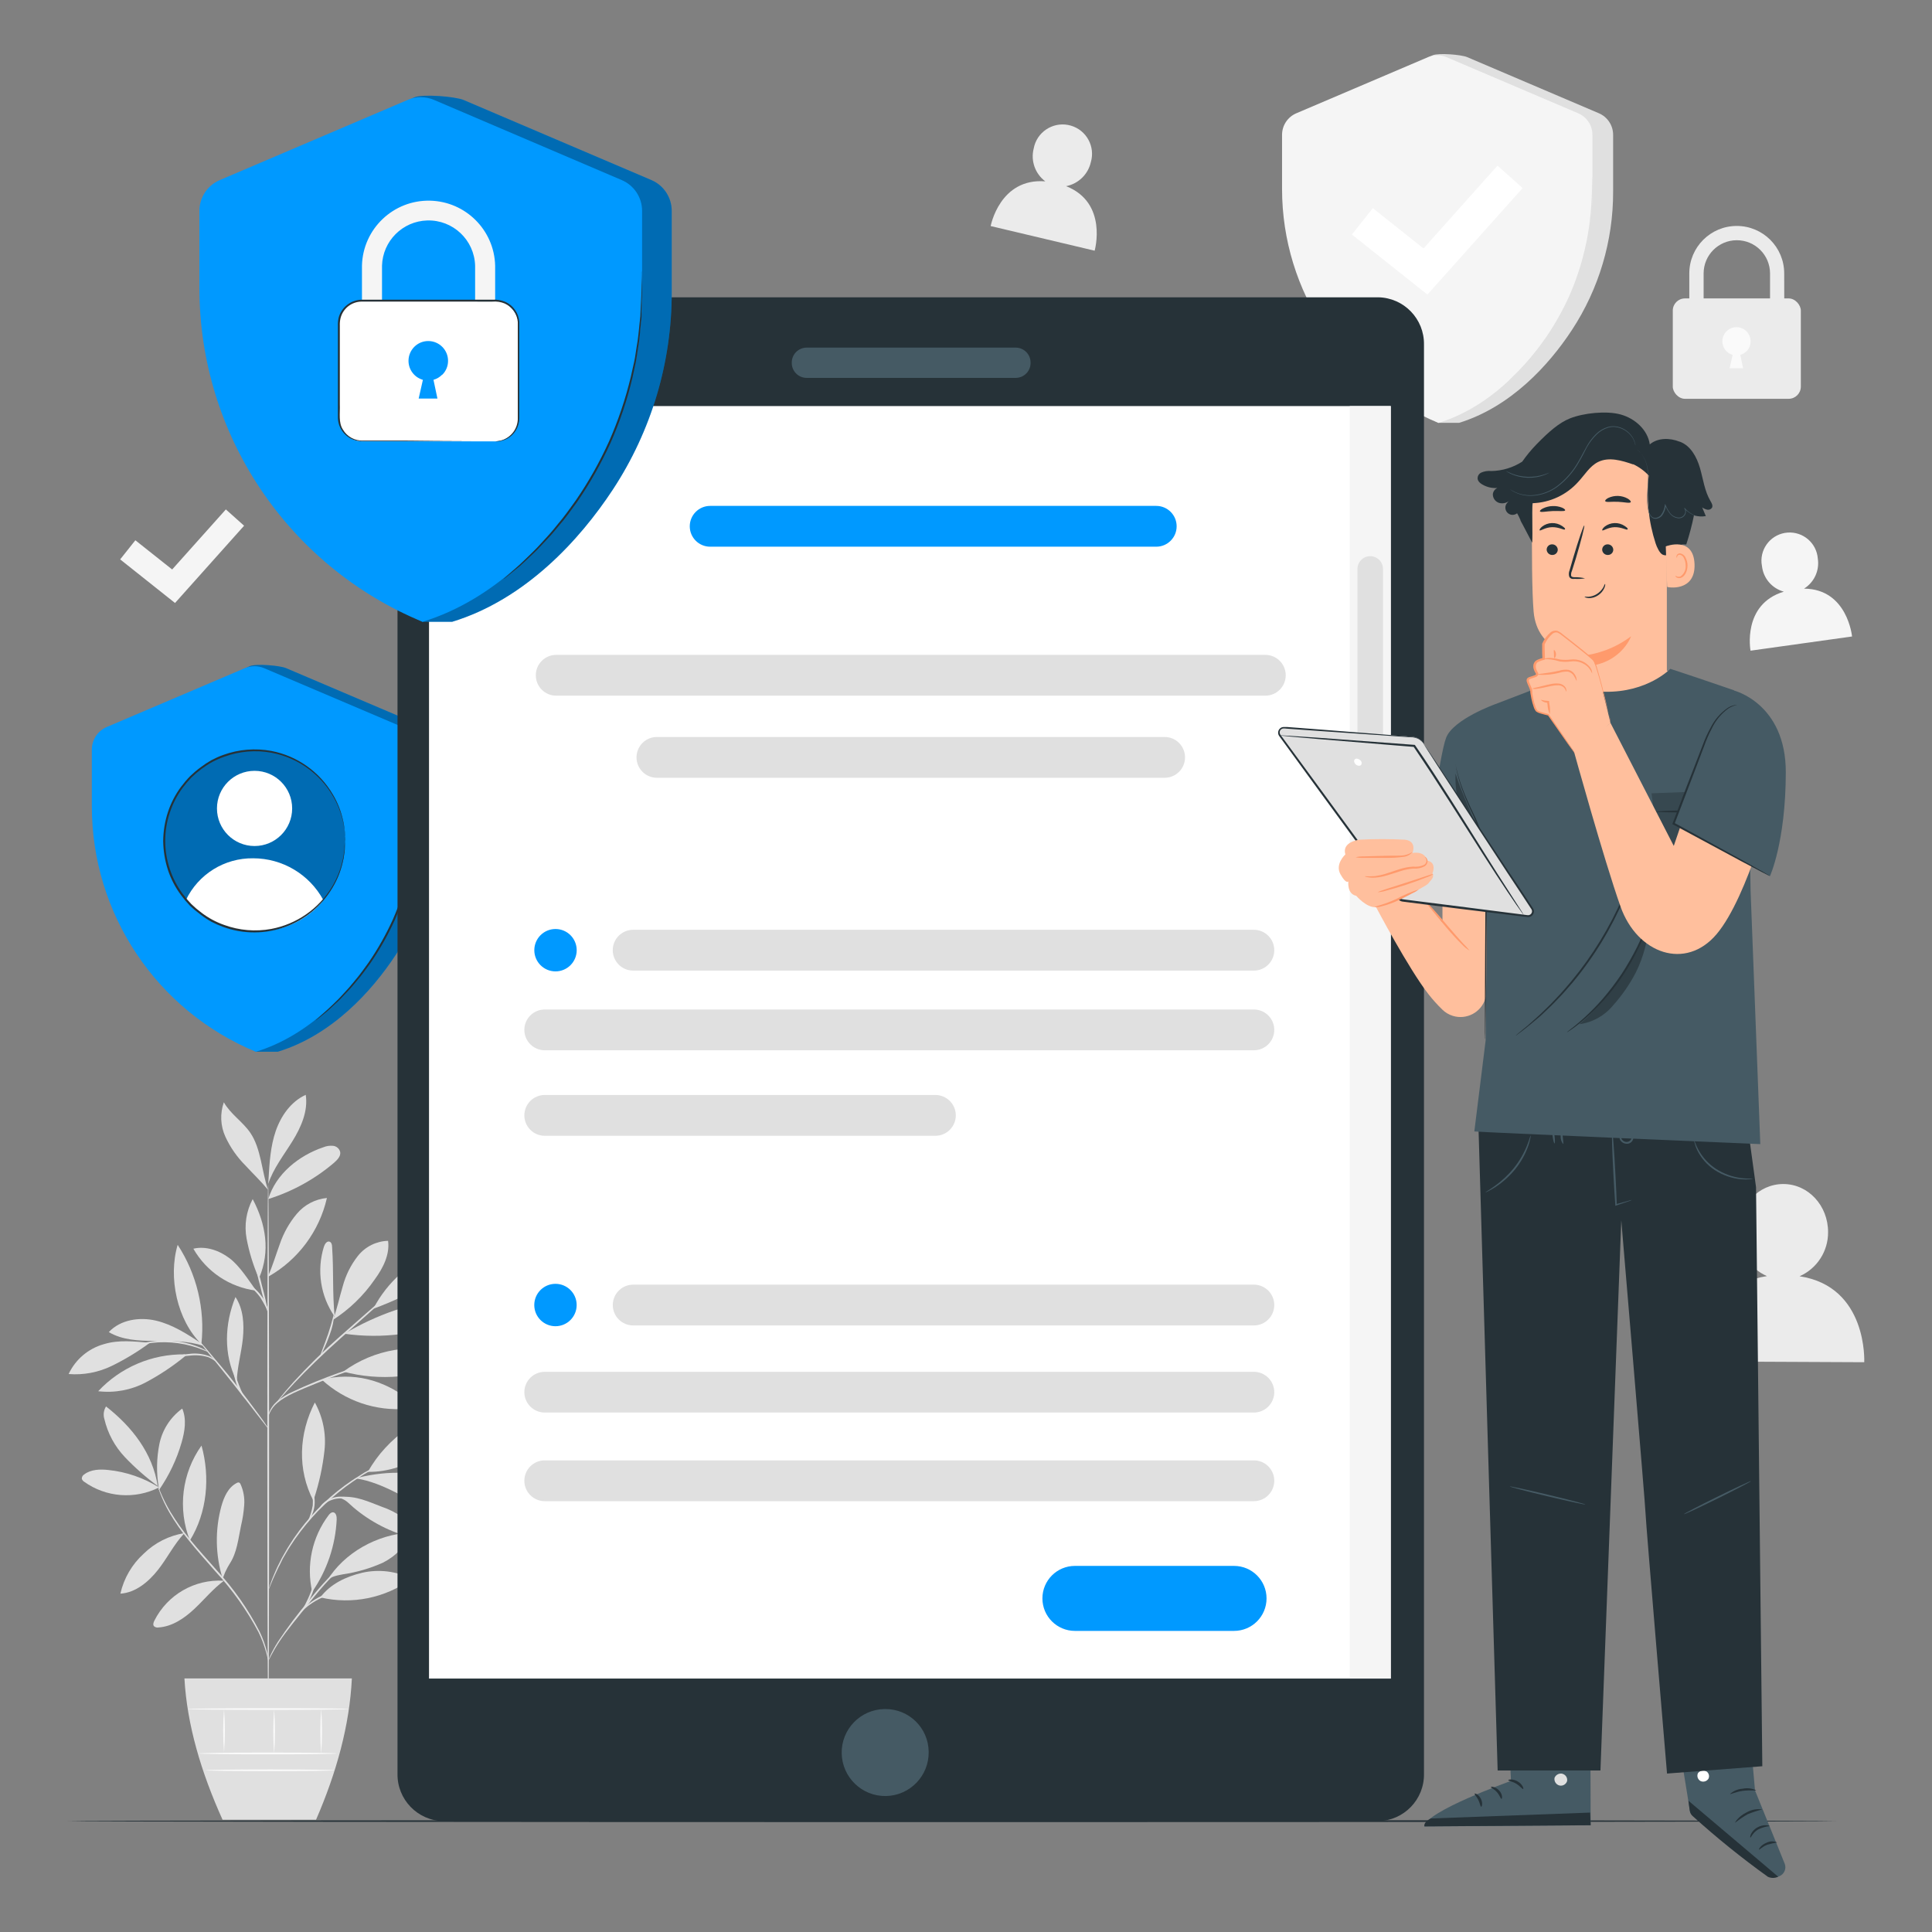 <?xml version="1.0" encoding="UTF-8"?>
<svg id="Layer_2" data-name="Layer 2" xmlns="http://www.w3.org/2000/svg" viewBox="0 0 1000 1000">
  <rect x="0" y="0" width="1000" height="1000" fill="#808080" stroke="none"/>
  <defs>
    <style>
      .cls-1 {
        fill: #ff9a6c;
      }

      .cls-1, .cls-2, .cls-3, .cls-4, .cls-5, .cls-6, .cls-7, .cls-8, .cls-9, .cls-10, .cls-11, .cls-12 {
        stroke-width: 0px;
      }

      .cls-2, .cls-11 {
        fill: #000;
      }

      .cls-3 {
        fill: #e0e0e0;
      }

      .cls-13 {
        opacity: .2;
      }

      .cls-4 {
        fill: #455a64;
      }

      .cls-5 {
        fill: #f5f5f5;
      }

      .cls-6 {
        fill: #09f;
      }

      .cls-7 {
        fill: #ebebeb;
      }

      .cls-8 {
        fill: #263238;
      }

      .cls-9 {
        fill: #ffbf9d;
      }

      .cls-10 {
        fill: #fafafa;
      }

      .cls-14, .cls-11 {
        opacity: .3;
      }

      .cls-11 {
        isolation: isolate;
      }

      .cls-12 {
        fill: #fff;
      }
    </style>
  </defs>
  <g id="freepik--background-complete--inject-2">
    <path class="cls-3" d="M741.57,28.61l-59.86,30.02c-4.48,1.9-7.39,6.3-7.39,11.17v27.99c-.05,25.45,7.37,50.35,21.34,71.62,10.78,16.37,25.09,37.43,48.89,49.44h10.72c26.5-8.19,46.27-29.61,58.34-48.03,13.97-21.27,21.39-46.17,21.34-71.62v-29.41c0-4.86-2.9-9.26-7.37-11.17l-68.18-29.06c-3.05-1.29-14.82-2.25-17.84-.96Z"/>
    <path class="cls-5" d="M739.16,29.57l-68.18,29.06c-4.48,1.9-7.39,6.3-7.39,11.17v27.99c0,53.04,31.97,100.85,80.97,121.12,26.48-8.19,46.25-29.61,58.34-48.03,13.98-21.29,21.4-46.22,21.34-71.68v-29.41c0-4.87-2.91-9.27-7.39-11.17l-68.18-29.06c-3.04-1.28-6.47-1.28-9.52,0Z"/>
    <path class="cls-3" d="M824.02,91.62c.09.42.13.86.12,1.29,0,.96.1,2.19.16,3.7s.16,3.58,0,5.87c-.16,2.29,0,4.91-.37,7.78s-.47,6.14-1.06,9.39c-.27,1.68-.47,3.42-.82,5.2-.35,1.78-.78,3.58-1.17,5.44-1.89,8.08-4.52,15.96-7.88,23.55-3.45,7.55-7.56,14.78-12.28,21.61-2.27,3.07-4.38,6.14-6.63,8.57-1.11,1.29-2.05,2.6-3.17,3.74l-3.11,3.29c-1.94,2.05-3.93,3.85-5.59,5.44-1.66,1.6-3.17,2.84-4.42,3.85l-2.68,2.33c-.32.29-.67.55-1.04.76.27-.34.58-.65.92-.92l2.76-2.48c1.21-1.04,2.68-2.35,4.28-4.09s3.56-3.34,5.44-5.5l3.05-3.34c1.04-1.15,2.05-2.46,3.11-3.74,2.21-2.56,4.26-5.53,6.49-8.59,4.63-6.8,8.67-13.98,12.07-21.47,3.32-7.53,5.95-15.35,7.88-23.35l1.21-5.4c.37-1.76.59-3.5.88-5.16.61-3.32.86-6.45,1.17-9.31s.35-5.44.51-7.74.14-4.24.14-5.85v-3.7c-.03-.4-.03-.79.02-1.19Z"/>
    <polygon class="cls-12" points="738.83 152.48 699.73 121.39 710.57 107.74 736.81 128.6 775.11 85.72 788.11 97.35 738.83 152.48"/>
    <path class="cls-7" d="M923.58,181.8h-7.41v-40.29c-.01-9.49-7.72-17.18-17.21-17.17-9.48.01-17.16,7.69-17.17,17.17v40.29h-7.41v-40.29c0-13.56,10.99-24.56,24.56-24.56s24.56,10.99,24.56,24.56l.08,40.29Z"/>
    <rect class="cls-7" x="865.83" y="154.46" width="66.28" height="51.96" rx="6.3" ry="6.3"/>
    <path class="cls-10" d="M904.05,181.78c1.33-1.35,2.07-3.18,2.05-5.07.03-4.03-3.22-7.33-7.25-7.36-4.03-.03-7.33,3.22-7.36,7.25-.02,3.29,2.15,6.19,5.32,7.08l-1.56,6.92h6.94l-1.39-6.92c1.21-.35,2.31-1,3.19-1.9"/>
    <path class="cls-3" d="M82.3,769.88c-7.95-4.97-16.93-8.06-26.25-9.02-4.3-.45-8.98-.33-12.42,2.27-.81.46-1.31,1.34-1.29,2.27.21.65.65,1.2,1.23,1.56,11.36,8.11,26.29,9.23,38.74,2.93"/>
    <path class="cls-3" d="M81.62,769.15c-6.08-4.47-11.76-9.46-16.96-14.92-5.22-5.5-8.89-12.29-10.62-19.67-.7-2.21-.39-4.62.84-6.59,13.51,10.56,24.13,24.23,26.75,41.17"/>
    <path class="cls-3" d="M82.15,769.78c-1.25-7.39-1.13-14.94.33-22.28,1.5-7.41,5.73-13.98,11.85-18.42,2.33,5.46,1.33,11.77-.31,17.46-2.54,8.84-6.52,17.2-11.77,24.76"/>
    <path class="cls-3" d="M95.42,793.54c-7.95,1.29-15.31,5.01-21.06,10.66-6.04,5.49-10.25,12.71-12.05,20.67,7.9-.49,14.59-6.14,19.44-12.28,4.85-6.14,8.19-13.08,13.57-18.91"/>
    <path class="cls-3" d="M98.3,797.33c-6.44-16.33-4.18-34.81,6-49.11,4.58,16.37,2.89,34.79-6,49.11"/>
    <path class="cls-3" d="M115.8,818.18c-15.03-.91-29.16,7.23-35.91,20.69-.43.88-.84,2.05-.23,2.8.63.61,1.52.88,2.37.7,7.08-.45,13.34-4.71,18.52-9.56,5.18-4.85,9.7-10.46,15.41-14.65"/>
    <path class="cls-3" d="M115.24,817.07c-3.77-12.14-4-25.1-.68-37.37,1.33-4.81,3.54-9.86,7.98-12.11.36-.24.81-.32,1.23-.23.36.19.63.51.76.9,1.5,3.36,2.15,7.03,1.88,10.7-.26,3.66-.82,7.3-1.68,10.87-1.39,6.63-2.05,13.75-5.79,19.48-.85,1.38-1.63,2.81-2.31,4.28-.68,1.45-.68,2.05-1.31,3.11"/>
    <path class="cls-3" d="M161.59,823.95c-3.15-13.81-.06-28.3,8.45-39.62.59-.8,1.39-1.64,2.39-1.56,1.51.14,1.9,2.17,1.84,3.68-.63,13.43-5.02,26.42-12.69,37.47"/>
    <path class="cls-3" d="M165.77,826.81c16.41,3.87,33.7.36,47.29-9.62-7.91-3.98-16.96-5.09-25.6-3.13-8.55,2.05-16.37,5.77-21.69,12.75"/>
    <path class="cls-3" d="M169.29,818.12c8.9-14.49,25.95-23.94,42.97-24.82-2.05,6.92-7.63,12.28-14.04,15.53-6.57,2.95-13.51,4.97-20.63,6.02-2.74.53-6.51,1.13-8.19,3.27"/>
    <path class="cls-3" d="M162.47,775.9c2.7-8.16,4.54-16.58,5.48-25.13.95-8.6-.79-17.28-4.99-24.84-8.31,16.06-9.15,34.79-.74,50.85"/>
    <path class="cls-3" d="M190.43,761.82c9.72-17.64,29.53-31.74,49.56-33.72-7.74,19.26-28.81,34.13-49.56,33.72"/>
    <path class="cls-3" d="M184.33,765.24c14.47,2.21,26.81,11.46,40.33,17.07,2.84,1.36,5.99,1.96,9.13,1.74,3.94-.05,7.1-3.29,7.05-7.23-.03-2.09-.96-4.06-2.57-5.39-1.91-1.79-4.17-3.18-6.63-4.09-14.73-6.14-30.55-6.28-46.06-2.56"/>
    <path class="cls-3" d="M175.94,775.39c3.27.94,4.4,2.64,7,4.85,8.88,7.54,19.39,12.92,30.7,15.72,1.17.29,2.7.41,3.29-.63s-.14-2.05-.8-2.86c-4.9-5.76-11.26-10.1-18.42-12.54-7.06-2.64-13.18-5.81-21.61-5.12"/>
    <path class="cls-3" d="M166.49,714.06c12.01,11.07,28.14,16.56,44.41,15.1.75.02,1.48-.23,2.05-.72,1.13-1.23-.23-3.11-1.51-4.09-13.06-10.23-28.87-14.32-44.9-10.23"/>
    <path class="cls-3" d="M177.7,709.95c15.94-11.73,36.53-15.12,55.39-9.13-7.25,6.71-16.55,10.79-26.4,11.58-9.73.89-19.55.06-29-2.46"/>
    <path class="cls-3" d="M173.24,681.77c-1.27-13.04-.45-23.31-1.35-36.4,0-1.04-.29-2.29-1.27-2.68-1.37-.51-2.5,1.15-2.95,2.54-3.85,12.3-1.8,25.68,5.55,36.26"/>
    <path class="cls-3" d="M172.3,683.2c8.55-5.48,15.91-12.61,21.67-20.98,4.26-5.83,7.86-12.81,6.9-19.97-6.08.16-11.77,2.99-15.57,7.74-3.72,4.72-6.42,10.15-7.94,15.96-1.72,5.73-2.93,11.62-4.97,17.25"/>
    <path class="cls-3" d="M193.52,677.31c19.46-7.18,37.48-17.78,53.21-31.31-6.34-2.56-13.61-1.02-19.95,1.53-14.4,5.45-26.3,16.01-33.44,29.65"/>
    <path class="cls-3" d="M178.27,690.34c9.78,1.39,19.7,1.44,29.49.14,9.56-1.6,18.6-5.4,27.52-9.15.78-.23,1.45-.74,1.88-1.43.28-.85,0-1.78-.68-2.35-.69-.54-1.5-.92-2.35-1.11-9.72-2.7-20.2-1.43-29.75,1.78-9.1,3.12-17.85,7.18-26.11,12.11"/>
    <path class="cls-3" d="M122.35,714.51c-6.69-13.51-6.14-29.26-.47-43.18,4.09,6.14,4.56,14.08,3.83,21.47-.74,7.39-2.99,14.96-3.15,22.37"/>
    <path class="cls-3" d="M95.56,701.02c-16.93-.23-33.17,6.7-44.73,19.07,8.46,1.01,17.02-.57,24.56-4.54,7.46-3.96,14.49-8.67,21-14.06"/>
    <path class="cls-3" d="M77.59,695.01c-8.19-.65-16.02-1.66-23.88.74-8.02,2.26-14.66,7.9-18.19,15.45,7.71.62,15.44-.85,22.39-4.24,6.91-3.38,13.5-7.38,19.69-11.95"/>
    <path class="cls-3" d="M104.19,695.29c-7.35-4.81-14.9-9.72-23.45-11.73-8.55-2.01-18.42-.51-24.43,5.93,6.92,4.09,15.33,4.54,23.37,4.54s17.86-.1,25.44,2.58"/>
    <path class="cls-3" d="M104.24,695.68c-12.56-12.28-17.31-34.5-12.28-51.36,9.91,15.18,14.25,33.34,12.28,51.36"/>
    <path class="cls-3" d="M138.72,660.73c2.37-5.53,4.09-11.3,6.14-16.9,1.94-5.69,4.91-10.97,8.78-15.57,3.92-4.67,9.51-7.61,15.57-8.19-3.92,17.19-14.88,31.93-30.2,40.64"/>
    <path class="cls-3" d="M132.58,668.02c-3.91-5.4-8.45-12.73-13.77-16.76-5.32-4.03-12.28-6.47-18.72-4.93,6.82,11.94,18.85,19.98,32.5,21.69"/>
    <path class="cls-3" d="M133.78,661.18c-2.79-6.44-4.84-13.18-6.14-20.07-1.29-6.98-.18-14.19,3.15-20.46,6.9,13.04,9.13,27.03,3.42,40.64"/>
    <path class="cls-3" d="M138.86,620.62c3.91-12.91,15.74-22.51,28.53-26.81,1.58-.65,3.29-.9,4.99-.74,1.74.18,3.19,1.39,3.68,3.07.47,2.19-1.35,4.09-3.07,5.63-9.98,8.53-21.6,14.94-34.13,18.85"/>
    <path class="cls-3" d="M139,610.12c.49-8.35,1-16.8,3.72-24.7,2.72-7.9,7.94-15.29,15.53-18.74,1.29,8.41-2.41,16.78-6.9,24.02-4.48,7.24-9.88,14.08-12.56,22.16"/>
    <path class="cls-3" d="M138.72,615.85c-3.23-9.41-3.56-21.38-9.21-29.59-3.95-5.73-10.23-9.64-13.65-15.72-2.05,5.83-1.77,12.22.8,17.84,2.57,5.56,6.1,10.62,10.44,14.94,4.09,4.46,7.74,7.82,11.62,12.52"/>
    <path class="cls-3" d="M138.86,893.24c-.25,0-.47-62.82-.49-140.32s.18-140.34.43-140.34.47,62.8.49,140.34c.02,77.54-.18,140.32-.43,140.32Z"/>
    <path class="cls-3" d="M193.76,705.01c-.75.38-1.54.68-2.35.9l-6.51,2.19c-5.48,1.86-13.01,4.56-21.18,7.92-8.16,3.36-15.74,6.28-20.07,10.05-1.76,1.44-3.16,3.27-4.09,5.34-.63,1.47-.74,2.37-.82,2.37s0-.25,0-.68c.1-.62.26-1.23.47-1.82.82-2.19,2.17-4.15,3.93-5.69,2.62-2.22,5.56-4.04,8.72-5.4,3.48-1.64,7.35-3.34,11.44-5.01,8.19-3.36,15.78-5.98,21.32-7.69,2.78-.86,5.03-1.49,6.61-1.92.83-.26,1.68-.45,2.54-.55Z"/>
    <path class="cls-3" d="M211.77,660.81c-.19.26-.42.5-.68.7l-2.05,1.9-7.53,6.83-25.05,22.31c-9.78,8.72-18.23,17.03-24.09,23.29-2.95,3.13-5.26,5.73-6.83,7.53l-1.82,2.05c-.19.26-.42.49-.68.68.15-.29.34-.55.55-.8.37-.51.92-1.27,1.68-2.19,1.49-1.88,3.74-4.54,6.63-7.74,7.56-8.26,15.55-16.12,23.94-23.53,9.82-8.68,18.74-16.49,25.23-22.1,3.19-2.74,5.81-4.97,7.71-6.63l2.05-1.76c.28-.22.59-.4.92-.53Z"/>
    <path class="cls-3" d="M165.95,701.41c-.27-.12,1.78-4.83,3.83-10.8s3.01-10.99,3.27-10.95c-.21,3.85-1.03,7.64-2.41,11.23-.88,2.55-1.9,5.05-3.05,7.49-.41,1.08-.96,2.09-1.64,3.03Z"/>
    <path class="cls-3" d="M138.92,739.43c-.57-.52-1.08-1.1-1.51-1.74l-3.87-4.95c-3.23-4.2-7.71-9.99-12.75-16.37-5.03-6.38-9.64-12.01-12.99-16.13l-3.87-4.83c-.52-.57-.98-1.2-1.37-1.86.6.49,1.15,1.04,1.64,1.64,1,1.08,2.44,2.7,4.09,4.71,3.48,4.09,8.19,9.62,13.22,15.96,5.03,6.34,9.43,12.28,12.54,16.49,1.58,2.05,2.8,3.91,3.64,5.14.47.6.89,1.26,1.23,1.94Z"/>
    <path class="cls-3" d="M126.87,723.98c-2.43-2.68-4.16-5.92-5.03-9.43-.96-3.08-1.35-6.31-1.15-9.54h.41c-.06.39-.19.77-.39,1.11v-1.17h.41c.19,3.14.73,6.25,1.6,9.27,1.15,3.35,2.54,6.61,4.15,9.76Z"/>
    <path class="cls-3" d="M111.34,704.52c-1.09-.82-2.27-1.51-3.52-2.05-3.17-.96-6.5-1.22-9.78-.78-3.32.24-6.61.77-9.84,1.58-1.34.41-2.71.74-4.09.98,1.19-.74,2.5-1.28,3.87-1.6,3.24-1,6.58-1.63,9.97-1.88,3.39-.45,6.85-.08,10.07,1.08,1.39.47,2.57,1.41,3.34,2.66Z"/>
    <path class="cls-3" d="M107.65,699.69c0,.14-2.05-.82-5.4-2.05-8.75-2.98-18.1-3.68-27.2-2.05-3.48.61-5.57,1.27-5.63,1.13.44-.28.92-.49,1.43-.61,1.34-.47,2.71-.85,4.09-1.15,4.57-1,9.27-1.33,13.94-.98,4.66.36,9.24,1.4,13.61,3.07,1.32.51,2.6,1.09,3.85,1.76.48.22.92.52,1.31.88Z"/>
    <path class="cls-3" d="M138.72,679.66c-1.6-4.47-2.91-9.03-3.93-13.67-1.32-4.56-2.35-9.2-3.07-13.89,1.6,4.47,2.92,9.03,3.95,13.67,1.31,4.56,2.33,9.2,3.05,13.89Z"/>
    <path class="cls-3" d="M139.04,679.66c-1.26-2.83-2.71-5.56-4.36-8.19-1.84-2.48-4-4.71-6.43-6.63.91.23,1.76.68,2.48,1.29,1.82,1.33,3.41,2.95,4.69,4.81,1.96,2.54,3.2,5.54,3.62,8.72Z"/>
    <path class="cls-3" d="M138.86,859.74s-.29-1.51-1-4.09c-1-3.75-2.37-7.4-4.09-10.89-6.05-11.37-13.53-21.91-22.26-31.37-4.97-5.69-9.8-11.05-13.89-16.19-3.68-4.51-7.01-9.3-9.95-14.32-1.97-3.4-3.65-6.96-5.01-10.64-.47-1.31-.8-2.33-.98-3.03-.12-.35-.21-.72-.27-1.08,0,0,.53,1.43,1.58,3.99,1.49,3.6,3.24,7.09,5.24,10.44,3,4.95,6.35,9.67,10.03,14.14,4.09,5.07,8.96,10.4,13.94,16.08,8.8,9.52,16.26,20.19,22.18,31.72,1.71,3.54,3.03,7.25,3.95,11.07.24,1.04.43,2.09.55,3.15.03.34.03.68,0,1.02Z"/>
    <path class="cls-3" d="M188.48,803.71c-.84.53-1.71,1.01-2.6,1.45-2.36,1.32-4.62,2.81-6.75,4.46-3.17,2.45-6.13,5.15-8.86,8.08-3.11,3.27-6.3,7.08-9.58,11.17-6.53,8.19-12.65,15.47-16.37,21.26-1.86,2.86-3.21,5.28-4.09,6.98-.42.9-.9,1.78-1.43,2.62,0,0,0-.27.25-.74s.45-1.17.86-2.05c1.16-2.46,2.47-4.84,3.93-7.14,4.97-7.46,10.36-14.64,16.15-21.49,3.27-4.09,6.53-7.9,9.7-11.19,2.79-2.92,5.82-5.59,9.07-8,2.21-1.65,4.57-3.11,7.04-4.34.66-.34,1.35-.64,2.05-.9.42-.16.64-.23.65-.18Z"/>
    <path class="cls-3" d="M189.45,821.88c-1.81.4-3.65.66-5.5.8-4.42.45-8.78,1.32-13.04,2.58-4.21,1.37-8.15,3.44-11.66,6.14-2.68,2.05-3.95,3.79-4.09,3.7s.2-.51.8-1.27c.85-1.07,1.81-2.05,2.86-2.93,3.48-2.91,7.49-5.12,11.81-6.51,4.31-1.29,8.75-2.07,13.24-2.33,1.85-.23,3.72-.29,5.59-.18Z"/>
    <path class="cls-3" d="M156.77,833.08c-.29-.16,2.19-3.95,4.09-9.04,1.9-5.1,2.23-9.64,2.54-9.58.17.97.17,1.97,0,2.95-.28,2.37-.81,4.7-1.6,6.96-.84,2.23-1.91,4.36-3.19,6.36-.48.88-1.1,1.68-1.84,2.35Z"/>
    <path class="cls-3" d="M204.55,754.88c-.27.2-.56.36-.88.47l-2.58,1.17c-1.15.49-2.52,1.11-4.09,1.92s-3.38,1.64-5.26,2.76l-2.99,1.7c-1.04.61-2.05,1.31-3.17,2.05-2.21,1.33-4.42,2.99-6.79,4.67-5.02,3.81-9.75,7.97-14.16,12.46-4.33,4.54-8.32,9.4-11.93,14.53-1.62,2.44-3.19,4.71-4.46,6.96-.63,1.11-1.31,2.17-1.88,3.23l-1.49,3.07c-1.06,1.92-1.82,3.77-2.58,5.34s-1.33,2.97-1.78,4.09-.8,1.92-1.08,2.62c-.11.31-.26.62-.43.9.04-.33.13-.66.27-.96l.92-2.68c.41-1.17.92-2.6,1.64-4.2.72-1.6,1.43-3.48,2.48-5.42.49-1,1.02-2.05,1.56-3.11s1.21-2.05,1.86-3.27c1.25-2.29,2.8-4.58,4.4-7.04,7.18-10.5,16.09-19.72,26.34-27.26,2.39-1.68,4.65-3.32,6.88-4.62,1.13-.68,2.17-1.39,3.21-2.05l3.05-1.68c1.92-1.08,3.77-1.88,5.34-2.64,1.33-.66,2.7-1.26,4.09-1.78l2.66-1.02c.29-.1.58-.17.88-.2Z"/>
    <path class="cls-3" d="M165.32,781.2c.32-1.26,1.04-2.39,2.05-3.21,2.42-2.11,5.51-3.29,8.72-3.34,3.14-.01,6.25.59,9.15,1.78,1.23.39,2.39.96,3.46,1.68-1.25-.24-2.48-.59-3.66-1.06-2.87-.99-5.89-1.5-8.92-1.49-3.01.06-5.92,1.09-8.31,2.93-.9.84-1.72,1.75-2.48,2.72Z"/>
    <path class="cls-3" d="M159.4,787.26c1.16-2.56,2-5.27,2.48-8.04.17-2.81-.02-5.63-.55-8.39.53.69.88,1.5,1.02,2.35,1.06,4.05.55,8.34-1.41,12.03-.78,1.39-1.45,2.11-1.53,2.05Z"/>
    <path class="cls-3" d="M95.46,868.74c1.35,24.02,8.59,48.44,19.73,73.14h48.4c10.62-24.45,17.35-48.83,18.54-73.14h-86.66Z"/>
    <path class="cls-10" d="M174.28,907.6c0,.25-15.94.45-35.59.45s-35.59-.2-35.59-.45,15.92-.49,35.61-.49,35.57.25,35.57.49Z"/>
    <path class="cls-10" d="M173.2,916.3c0,.25-14.94.45-33.36.45s-33.38-.2-33.38-.45,14.94-.45,33.38-.45,33.36.2,33.36.45Z"/>
    <path class="cls-10" d="M115.96,884.6c.6,7.42.6,14.87,0,22.28-.6-7.42-.6-14.87,0-22.28Z"/>
    <path class="cls-10" d="M141.89,884.6c.6,7.68.6,15.4,0,23.08-.6-7.68-.6-15.4,0-23.08Z"/>
    <path class="cls-10" d="M166.24,884.32c.6,7.84.6,15.71,0,23.55-.6-7.84-.6-15.71,0-23.55Z"/>
    <path class="cls-10" d="M180.58,884.6c0,.25-18.68.45-41.73.45s-41.77-.2-41.77-.45,18.7-.45,41.77-.45,41.73.1,41.73.45Z"/>
    <path class="cls-7" d="M931.46,660.59c9.05-4,14.85-13,14.75-22.9,0-13.67-10.23-24.8-23.1-24.84-12.87-.04-23.27,10.97-23.31,24.56-.19,9.98,5.64,19.09,14.77,23.1-35.71,5.38-34.09,44.18-34.09,44.18l84.45.39s1.92-39.15-33.48-44.49Z"/>
    <path class="cls-7" d="M551.81,96.37c6.36-1.25,11.38-6.13,12.81-12.44,2.37-8.07-2.25-16.53-10.32-18.9-8.07-2.37-16.53,2.25-18.9,10.32-.15.52-.28,1.04-.37,1.58-1.61,6.35.77,13.03,6.02,16.94-23.59-1.86-28.28,23.14-28.28,23.14l53.82,12.75s7.04-24.82-14.77-33.4Z"/>
    <path class="cls-5" d="M933.77,304.68c5.28-3.3,8.08-9.42,7.12-15.57-.62-8.05-7.65-14.06-15.69-13.44-8.05.62-14.06,7.65-13.44,15.69.05.62.14,1.23.26,1.84.77,6.23,5.22,11.38,11.28,13.04-21.71,6.57-17.23,30.55-17.23,30.55l52.55-7.35s-2.35-24.62-24.84-24.76Z"/>
    <polygon class="cls-5" points="90.59 312.11 62.2 289.54 70.06 279.64 89.11 294.76 116.9 263.68 126.34 272.11 90.59 312.11"/>
  </g>
  <g id="freepik--Floor--inject-2">
    <path class="cls-8" d="M950.43,942.6c0,.31-204.94.53-457.67.53s-457.71-.23-457.71-.53,204.88-.53,457.71-.53,457.67.25,457.67.53Z"/>
  </g>
  <g id="freepik--Icon--inject-2">
    <path class="cls-6" d="M129.3,344.79l-62.76,31.49c-4.65,2.03-7.65,6.63-7.63,11.71v29.37c-.07,26.71,7.71,52.86,22.37,75.18,11.32,17.23,26.32,39.25,51.26,51.83h11.25c27.79-8.47,48.52-31.04,61.19-50.36,14.67-22.33,22.45-48.47,22.39-75.18v-30.84c0-5.1-3.05-9.7-7.74-11.71l-71.6-30.47c-3.17-1.35-15.45-2.37-18.72-1.02Z"/>
    <path class="cls-11" d="M129.3,344.79l-62.76,31.49c-4.65,2.03-7.65,6.63-7.63,11.71v29.37c-.07,26.71,7.71,52.86,22.37,75.18,11.32,17.23,26.32,39.25,51.26,51.83h11.25c27.79-8.47,48.52-31.04,61.19-50.36,14.67-22.33,22.45-48.47,22.39-75.18v-30.84c0-5.1-3.05-9.7-7.74-11.71l-71.6-30.47c-3.17-1.35-15.45-2.37-18.72-1.02Z"/>
    <path class="cls-6" d="M126.79,345.82l-71.52,30.47c-4.69,2-7.73,6.61-7.74,11.71v29.37c0,55.62,33.52,105.75,84.9,127.02,27.77-8.47,48.5-31.04,61.19-50.36,14.67-22.33,22.45-48.47,22.39-75.18v-30.84c0-5.09-3.04-9.69-7.71-11.71l-71.62-30.47c-3.16-1.33-6.72-1.33-9.88,0Z"/>
    <circle class="cls-11" cx="131.79" cy="435.3" r="46.88" transform="translate(-269.2 220.68) rotate(-45)"/>
    <circle class="cls-12" cx="131.76" cy="418.44" r="19.46"/>
    <path class="cls-12" d="M96.23,465.86c6.39-13.37,19.97-21.81,34.79-21.61,15.16,0,29.1,8.29,36.34,21.61,0,0-11.48,16.98-36.83,16.37-13.31-.05-25.89-6.06-34.3-16.37Z"/>
    <path class="cls-8" d="M178.64,435.3c-.02-.25-.02-.51,0-.76,0-.55,0-1.29-.18-2.21v-1.64c0-.59-.2-1.25-.31-2.05-.21-1.62-.54-3.23-.98-4.81-1.11-4.37-2.87-8.55-5.22-12.4-3.08-5.11-7.11-9.58-11.87-13.18-5.75-4.37-12.45-7.33-19.56-8.64-8.16-1.5-16.58-.8-24.37,2.05-2.11.73-4.16,1.62-6.14,2.66-1.98,1.08-3.88,2.3-5.69,3.64-1.84,1.39-3.6,2.88-5.26,4.48-1.63,1.69-3.15,3.48-4.54,5.36-2.86,3.88-5.1,8.19-6.61,12.77-3.19,9.49-3.19,19.77,0,29.26,1.5,4.58,3.74,8.89,6.61,12.77,1.4,1.89,2.91,3.69,4.54,5.38,1.66,1.6,3.41,3.09,5.26,4.46,3.55,2.71,7.51,4.84,11.73,6.32,7.8,2.84,16.21,3.55,24.37,2.05,13.11-2.47,24.54-10.41,31.43-21.83,2.32-3.83,4.05-7.98,5.14-12.32.44-1.59.77-3.2.98-4.83,0-.7.25-1.35.31-2.05s0-1.15,0-1.64l.18-2.23c-.02-.25-.02-.51,0-.76.02.25.02.51,0,.76v3.89c0,.59-.16,1.27-.27,2.05-.16,1.65-.46,3.29-.9,4.89-1.04,4.43-2.76,8.68-5.1,12.59-11.47,19.59-35.3,28.2-56.64,20.46-2.11-.76-4.16-1.66-6.14-2.7-2.01-1.13-3.94-2.41-5.77-3.83-1.9-1.4-3.71-2.92-5.4-4.56-1.63-1.7-3.15-3.51-4.54-5.4-2.95-3.96-5.24-8.37-6.79-13.06-1.55-4.84-2.37-9.88-2.44-14.96.06-5.08.88-10.13,2.46-14.96,1.54-4.69,3.83-9.1,6.77-13.06,1.44-1.92,3-3.76,4.67-5.48,1.69-1.64,3.49-3.17,5.38-4.56,1.81-1.38,3.72-2.64,5.71-3.77,1.98-1.05,4.03-1.96,6.14-2.72,7.96-2.88,16.54-3.59,24.86-2.05,13.36,2.57,24.95,10.77,31.82,22.51,2.34,3.91,4.06,8.17,5.1,12.61.44,1.6.74,3.22.9,4.87,0,.72.23,1.37.27,2.05v3.89c.05.22.09.45.1.68Z"/>
    <path class="cls-8" d="M215.76,410.87c.1.45.14.91.14,1.37,0,.98,0,2.27.16,3.89.16,1.62.16,3.74,0,6.14v3.85c0,1.37,0,2.8-.27,4.3-.29,3.01-.49,6.32-1.13,9.84-.27,1.76-.49,3.58-.86,5.44s-.82,3.77-1.23,5.73c-1.97,8.46-4.71,16.72-8.19,24.68-3.59,7.92-7.89,15.5-12.83,22.65-2.37,3.21-4.56,6.32-6.94,9-1.15,1.35-2.21,2.72-3.34,3.93l-3.25,3.44c-2.05,2.27-4.09,4.09-5.85,5.71-1.47,1.45-3.02,2.81-4.65,4.09l-3.03,2.46c-.33.3-.7.56-1.08.78.29-.34.61-.66.96-.94l2.89-2.6c1.29-1.11,2.82-2.48,4.5-4.09s3.72-3.52,5.71-5.79l3.19-3.48c1.11-1.21,2.05-2.58,3.27-3.93,2.31-2.68,4.46-5.79,6.81-9.02,4.86-7.12,9.09-14.66,12.65-22.51,3.46-7.92,6.2-16.14,8.19-24.56l1.27-5.69c.37-1.84.61-3.66.92-5.4.65-3.48.9-6.77,1.23-9.76.18-1.49.31-2.93.35-4.28l.18-3.83c.18-2.39.14-4.46.14-6.14v-3.89c-.01-.46,0-.93.06-1.39Z"/>
  </g>
  <g id="freepik--Device--inject-2">
    <path class="cls-8" d="M713.35,942.6H229.47c-13.32-.22-23.94-11.21-23.72-24.53,0,0,0-.02,0-.03V178.44c-.24-13.32,10.37-24.32,23.69-24.56,0,0,.02,0,.03,0h483.88c13.31.22,23.92,11.2,23.7,24.51,0,.02,0,.03,0,.05v739.64c.23,13.31-10.38,24.29-23.69,24.52,0,0,0,0,0,0Z"/>
    <path class="cls-4" d="M480.68,906.72c.21,12.43-9.69,22.68-22.12,22.9-12.43.21-22.68-9.69-22.9-22.12s9.69-22.68,22.12-22.9c.13,0,.26,0,.39,0,12.32-.1,22.4,9.8,22.51,22.12Z"/>
    <path class="cls-4" d="M525.85,195.59h-108.46c-4.25-.07-7.64-3.57-7.57-7.82,0,0,0,0,0,0h0c-.07-4.25,3.32-7.76,7.57-7.84h108.46c4.25.08,7.64,3.58,7.57,7.84h0c.07,4.25-3.32,7.75-7.57,7.82,0,0,0,0,0,0Z"/>
    <rect class="cls-12" x="222.06" y="210.18" width="497.8" height="658.64"/>
    <rect class="cls-5" x="698.62" y="210.18" width="21.24" height="658.64"/>
    <path class="cls-3" d="M709.22,446.82h0c-3.65-.01-6.61-2.98-6.61-6.63v-145.68c0-3.65,2.96-6.62,6.61-6.63h0c3.66,0,6.63,2.97,6.63,6.63v145.68c0,3.66-2.97,6.63-6.63,6.63Z"/>
    <path class="cls-3" d="M654.93,360.08h-367.04c-5.83,0-10.56-4.73-10.56-10.56h0c0-5.83,4.73-10.56,10.56-10.56h367.04c5.83,0,10.56,4.73,10.56,10.56h0c0,5.83-4.73,10.56-10.56,10.56h0Z"/>
    <path class="cls-6" d="M598.47,282.97h-230.89c-5.83,0-10.56-4.73-10.56-10.56h0c0-5.83,4.73-10.56,10.56-10.56h230.89c5.83,0,10.56,4.73,10.56,10.56h0c0,5.83-4.73,10.56-10.56,10.56h0Z"/>
    <path class="cls-3" d="M602.81,402.58h-262.79c-5.83,0-10.56-4.73-10.56-10.56h0c0-5.83,4.73-10.56,10.56-10.56h262.79c5.83,0,10.56,4.73,10.56,10.56h0c0,5.83-4.73,10.56-10.56,10.56h0Z"/>
    <path class="cls-3" d="M484.16,587.88h-202.2c-5.83,0-10.56-4.73-10.56-10.56h0c0-5.83,4.73-10.56,10.56-10.56h202.2c5.83,0,10.56,4.73,10.56,10.56h0c0,5.83-4.73,10.56-10.56,10.56h0Z"/>
    <path class="cls-3" d="M649,543.62h-367.04c-5.83,0-10.56-4.73-10.56-10.56h0c0-5.82,4.72-10.54,10.54-10.54h367.06c5.82-.01,10.55,4.7,10.56,10.52v.02h0c0,5.83-4.73,10.56-10.56,10.56h0Z"/>
    <path class="cls-3" d="M327.74,664.93h321.26c5.83,0,10.56,4.73,10.56,10.56h0c0,5.83-4.73,10.56-10.56,10.56h-321.26c-5.83,0-10.56-4.73-10.56-10.56h0c0-5.83,4.73-10.56,10.56-10.56Z"/>
    <path class="cls-3" d="M649,731.13h-367.04c-5.83,0-10.56-4.73-10.56-10.56h0c.02-5.82,4.74-10.52,10.56-10.52h367.04c5.83,0,10.56,4.73,10.56,10.56h0c-.02,5.82-4.74,10.52-10.56,10.52Z"/>
    <path class="cls-3" d="M649,777h-367.04c-5.83,0-10.56-4.73-10.56-10.56h0c0-5.83,4.73-10.56,10.56-10.56h367.04c5.83,0,10.56,4.73,10.56,10.56h0c0,5.83-4.73,10.56-10.56,10.56h0Z"/>
    <path class="cls-6" d="M298.48,675.48c0,6.06-4.91,10.97-10.97,10.97s-10.97-4.91-10.97-10.97,4.91-10.97,10.97-10.97h.02c6.05.01,10.95,4.92,10.95,10.97Z"/>
    <path class="cls-3" d="M649,502.38h-321.28c-5.83,0-10.56-4.73-10.56-10.56h0c0-5.83,4.73-10.56,10.56-10.56h321.28c5.83,0,10.56,4.73,10.56,10.56h0c0,5.83-4.73,10.56-10.56,10.56h0Z"/>
    <circle class="cls-6" cx="287.53" cy="491.82" r="10.97"/>
    <path class="cls-6" d="M638.74,844.15h-82.37c-9.29,0-16.82-7.53-16.82-16.82h0c0-9.29,7.53-16.82,16.82-16.82h82.37c9.29,0,16.82,7.53,16.82,16.82h0c0,9.29-7.53,16.82-16.82,16.82h0Z"/>
  </g>
  <g id="freepik--Padlock--inject-2">
    <path class="cls-6" d="M214.43,50.4l-85.37,42.83c-6.39,2.72-10.53,8.98-10.54,15.92v39.94c-.1,36.35,10.49,71.93,30.45,102.32,15.39,23.37,35.77,53.33,69.72,70.44h15.31c37.78-11.52,65.97-42.24,83.23-68.49,19.96-30.38,30.55-65.96,30.45-102.32v-41.89c0-6.92-4.1-13.18-10.46-15.92l-97.32-41.5c-4.34-1.78-21.12-3.17-25.46-1.33Z"/>
    <path class="cls-11" d="M214.43,50.4l-85.37,42.83c-6.39,2.72-10.53,8.98-10.54,15.92v39.94c-.1,36.35,10.49,71.93,30.45,102.32,15.39,23.37,35.77,53.33,69.72,70.44h15.31c37.78-11.52,65.97-42.24,83.23-68.49,19.96-30.38,30.55-65.96,30.45-102.32v-41.89c0-6.92-4.1-13.18-10.46-15.92l-97.32-41.5c-4.34-1.78-21.12-3.17-25.46-1.33Z"/>
    <path class="cls-6" d="M210.99,51.73l-97.26,41.5c-6.38,2.72-10.52,8.98-10.52,15.92v39.94c.01,75.64,45.59,143.82,115.48,172.75,37.78-11.52,65.97-42.24,83.2-68.49,19.97-30.38,30.56-65.96,30.45-102.32v-41.89c0-6.94-4.14-13.2-10.52-15.92l-97.16-41.5c-4.36-1.87-9.31-1.87-13.67,0Z"/>
    <path class="cls-8" d="M332.04,140.28c.03.16.03.31,0,.47v1.37c0,1.31.1,3.07.18,5.3.08,2.23.2,5.1,0,8.37,0,1.64,0,3.38-.16,5.22v2.86c0,.98-.18,2.05-.29,3.01-.41,4.09-.68,8.59-1.53,13.36-.39,2.37-.7,4.87-1.19,7.39-.49,2.52-1.11,5.12-1.68,7.78-2.7,11.5-6.46,22.73-11.23,33.54-4.88,10.76-10.7,21.07-17.39,30.8-3.23,4.38-6.14,8.62-9.41,12.28-1.58,1.84-3.01,3.7-4.54,5.34l-4.42,4.71c-2.74,3.07-5.57,5.5-7.92,7.78-1.21,1.11-2.29,2.17-3.34,3.09l-2.86,2.31-4.09,3.36-1.08.86c-.25.18-.39.27-.39.25s0-.12.31-.35l1.02-.92,3.95-3.5,2.89-2.52c1.04-.92,2.05-2.05,3.27-3.15,2.31-2.29,5.07-4.75,7.78-7.84l4.36-4.75c1.51-1.64,2.93-3.5,4.46-5.34,3.17-3.64,6.14-7.88,9.29-12.28,6.63-9.71,12.4-19.98,17.25-30.7,4.73-10.76,8.49-21.91,11.23-33.34.59-2.64,1.15-5.22,1.72-7.71s.82-4.99,1.23-7.37c.9-4.75,1.21-9.23,1.66-13.3.12-1,.23-2.05.33-2.97s0-1.92.12-2.84c.08-1.84.16-3.58.25-5.22.23-3.25.16-6.14.16-8.35v-6.53c0-.16.02-.32.08-.47Z"/>
    <path class="cls-5" d="M256.3,193.96h-10.38v-56.46c-.39-13.31-11.49-23.78-24.8-23.39-12.76.37-23.02,10.63-23.39,23.39v56.46h-10.38v-56.46c.46-19.04,16.27-34.09,35.31-33.63,18.38.45,33.18,15.25,33.63,33.63v56.46Z"/>
    <rect class="cls-12" x="175.39" y="155.65" width="92.9" height="72.81" rx="11.89" ry="11.89"/>
    <path class="cls-8" d="M256.4,228.46c1.04-.11,2.07-.29,3.09-.53,5.1-1.47,8.58-6.16,8.53-11.46v-49.77c-.31-4.2-2.91-7.88-6.75-9.6-2.01-.83-4.19-1.17-6.36-.98h-6.88l-60.76-.02c-5.26,0-9.83,3.6-11.05,8.72-.27,1.24-.38,2.5-.33,3.77v40.72c.18,4.62-.78,9.39,1.6,13.04,2.14,3.65,6.11,5.82,10.33,5.67h23.02l33.34.18h11.4c.27-.03.55-.03.82,0-.27.03-.55.03-.82,0h-11.4l-33.34.16h-23.02c-6.83.31-12.62-4.98-12.92-11.81-.01-.26-.02-.53-.01-.79v-47.09c-.06-1.37.06-2.75.35-4.09.66-2.68,2.22-5.06,4.4-6.75,2.2-1.74,4.93-2.69,7.74-2.7h67.41c2.31-.18,4.62.2,6.75,1.11,4.15,1.85,6.93,5.84,7.24,10.38v49.83c0,2.24-.62,4.44-1.8,6.34-1.6,2.65-4.18,4.56-7.18,5.32-1.1.33-2.25.46-3.4.37Z"/>
    <path class="cls-6" d="M228.96,193.94c1.89-1.89,2.95-4.45,2.95-7.12.04-5.65-4.52-10.26-10.17-10.3-5.65-.04-10.26,4.52-10.3,10.17-.03,4.6,3.02,8.66,7.45,9.91l-2.19,9.7h9.72l-2.05-9.7c1.7-.49,3.24-1.4,4.48-2.66"/>
  </g>
  <g id="freepik--Character--inject-2">
    <path class="cls-9" d="M862.76,266.95v82.92c.18,14.32,2.29,36.83-20.46,36.1h0c-19.62-2.05-24.84-20.73-24.99-34.11,0-6.34-.14-11.64-.2-12.28,0,0-21.49-1.76-23.31-23-.88-10.23-.96-31.53-.82-50.79.18-20.68,16.21-37.76,36.83-39.25l2.05-.14c22.24-.33,31.27,18.36,30.9,40.56Z"/>
    <path class="cls-1" d="M817.17,339.57c9.82-.75,19.21-4.3,27.07-10.23,0,0-5.61,16.02-26.95,15.65l-.12-5.42Z"/>
    <path class="cls-8" d="M829.34,274.5c.43.43,2.89-1.56,6.43-1.64s6.14,1.64,6.59,1.19-.25-1-1.41-1.8c-1.56-1.05-3.4-1.58-5.28-1.51-1.86.06-3.65.71-5.12,1.86-1.06.9-1.41,1.7-1.21,1.9Z"/>
    <path class="cls-8" d="M829.28,284.55c.09,1.57,1.42,2.77,2.99,2.7,1.51.01,2.75-1.21,2.76-2.72,0-.03,0-.06,0-.08-.1-1.55-1.41-2.75-2.97-2.7-1.54,0-2.78,1.25-2.78,2.78,0,0,0,.01,0,.02Z"/>
    <path class="cls-8" d="M820.44,299.34c-1.76-.41-3.57-.6-5.38-.57-.84,0-1.64-.14-1.82-.7-.14-.86,0-1.74.37-2.52.65-2.05,1.31-4.24,2.05-6.53,2.76-9.29,4.71-16.9,4.34-17.01s-2.93,7.33-5.69,16.62c-.65,2.29-1.29,4.48-1.9,6.57-.44,1.04-.51,2.21-.18,3.29.28.58.82,1,1.45,1.13.48.06.96.06,1.43,0,1.79.12,3.58.02,5.34-.29Z"/>
    <path class="cls-8" d="M830.86,259.36c.35.8,3.19.2,6.61.37,3.42.16,6.14.92,6.61.16.16-.35-.37-1.08-1.51-1.78-3.1-1.74-6.84-1.89-10.07-.41-1.21.59-1.78,1.29-1.64,1.66Z"/>
    <path class="cls-8" d="M797.07,264.68c.39.65,3.15,0,6.53-.16,3.38-.16,6.14.33,6.51-.35.14-.33-.41-.9-1.58-1.41-1.58-.63-3.28-.91-4.97-.82-1.72.05-3.41.47-4.95,1.23-1.15.59-1.7,1.21-1.53,1.51Z"/>
    <path class="cls-8" d="M764.9,246.73c.24-.87.82-1.61,1.62-2.05,1.7-.77,3.57-1.08,5.42-.88,5.67-.1,11.19-1.78,15.96-4.85,2.23-3.2,4.71-6.21,7.43-9,6.45-6.63,11.73-11.15,17.21-13.36,7.08-2.84,18.93-4.09,26.32-2.05s14.02,7.94,15.06,15.49c4.09-3.5,10.35-3.46,15.41-1.43h.12c5.61,2.05,8.8,7.94,10.46,13.67,1.66,5.73,2.37,11.87,5.4,17.01.63,1.06,1.39,2.35.84,3.48-.52.83-1.51,1.26-2.48,1.06-.95-.2-1.84-.61-2.62-1.19.63,1.51,1.25,3.01,1.88,4.5-2.05.36-4.15.22-6.14-.39-1.03,5.11-2.36,10.15-3.99,15.1-2.1-.25-4.21.27-5.95,1.45-2.05,1.78-2.84,5.12-6.14,3.85-1.66-.65-3.17-4.09-3.74-5.83-3.7-11.33-4.92-23.33-3.58-35.18-2.33-2.48-5.11-4.49-8.19-5.93l.25.23c-5.93-2.05-12.65-4.09-18.27-1.31-4.36,2.17-6.92,6.69-10.23,10.23-6.06,6.8-14.65,10.82-23.76,11.11-.31,5.98.18,14.43-.12,20.46l-5.03-9.58h0c-.4-.66-.76-1.35-1.08-2.05v-.2h0c-.5-1.17-1.07-2.31-1.7-3.42h0c-1.61,1.3-3.97,1.04-5.26-.57-1.02-1.27-1.1-3.06-.2-4.42.5-.7,1.11-1.31,1.8-1.82-1.49,1.45-3.63,2-5.63,1.45-2-.61-3.35-2.49-3.27-4.58.17-1.39,1.07-2.59,2.35-3.15-2.63.21-5.27-.37-7.57-1.68-1.64-.88-3.11-2.29-2.56-4.17Z"/>
    <path class="cls-4" d="M847.19,232.51c.74.62,1.42,1.31,2.05,2.05,1.68,2.02,2.8,4.45,3.25,7.04.37,1.78.56,3.59.55,5.4,0,2.05-.14,4.09-.31,6.26-.19,2.31-.24,4.64-.14,6.96.06,1.24.21,2.47.47,3.68.19,1.29.7,2.52,1.49,3.56.76.84,1.9,1.22,3.01,1,1.04-.19,1.98-.72,2.68-1.51,1.16-1.58,1.86-3.45,2.05-5.4h-.43c.63,1.61,1.5,3.11,2.58,4.46,1.03,1.24,2.49,2.05,4.09,2.25.75.07,1.51-.06,2.19-.39.63-.33,1.15-.84,1.49-1.47.31-.58.46-1.23.45-1.88-.03-.61-.28-1.19-.7-1.64l-.23.2c1.27,1.45,2.82,2.61,4.56,3.42.61.27,1.08.46,1.41.55l.51.12-.47-.2c-.33-.14-.8-.33-1.37-.61-1.69-.86-3.19-2.04-4.42-3.48l-.23.2c.71.91.77,2.18.14,3.15-.3.55-.77,1-1.33,1.29-.64.31-1.35.42-2.05.33-1.49-.17-2.87-.9-3.85-2.05-1.03-1.33-1.86-2.8-2.48-4.36l-.31-.68-.14.74c-.22,1.87-.92,3.65-2.05,5.16-.64.69-1.49,1.17-2.41,1.35-.94.19-1.91-.13-2.56-.84-.74-.98-1.21-2.12-1.37-3.34-.25-1.19-.42-2.39-.49-3.6-.1-2.31-.05-4.62.14-6.92.12-2.21.27-4.3.25-6.28-.01-1.84-.22-3.67-.61-5.46-.5-2.64-1.69-5.1-3.46-7.12-.55-.76-1.22-1.41-1.99-1.94Z"/>
    <path class="cls-4" d="M781.48,253.16l.18.14c.17.14.35.27.53.39.28.23.58.43.9.59.42.25.85.47,1.29.68,2.85,1.29,5.97,1.85,9.09,1.64,4.64-.31,9.09-1.96,12.81-4.75,4.5-3.43,8.25-7.75,11.01-12.69,1.56-2.56,2.8-5.2,4.09-7.63,1.32-2.38,2.98-4.56,4.91-6.47,1.7-1.74,3.81-3.02,6.14-3.72,1.05-.29,2.14-.42,3.23-.37.99.08,1.97.28,2.91.61,1.65.56,3.17,1.47,4.44,2.66.96.9,1.77,1.95,2.39,3.11.5,1.01.86,2.09,1.08,3.19v-.23c0-.23,0-.39-.1-.65-.17-.83-.45-1.63-.82-2.39-1.43-2.82-3.9-4.97-6.88-6.02-.98-.34-2.01-.56-3.05-.63-1.13-.05-2.26.08-3.36.37-2.39.71-4.57,2.01-6.32,3.79-1.93,1.93-3.56,4.14-4.85,6.55-1.41,2.46-2.68,5.07-4.2,7.63-2.74,4.88-6.44,9.15-10.87,12.56-3.64,2.76-8.01,4.42-12.56,4.77-3.07.24-6.15-.26-8.98-1.47-1.04-.49-2.05-1.04-3.03-1.66Z"/>
    <path class="cls-4" d="M779.55,243.83s.25.23.76.53c.72.44,1.47.82,2.25,1.15,1.16.49,2.36.88,3.58,1.17,1.5.35,3.03.56,4.56.61,1.54.04,3.08-.06,4.6-.31,1.23-.21,2.44-.52,3.62-.94.8-.27,1.58-.61,2.33-1,.28-.13.55-.28.8-.47,0,0-1.21.51-3.23,1.15-1.18.35-2.38.63-3.6.82-1.49.21-3,.3-4.5.27-1.51-.07-3-.25-4.48-.55-1.21-.27-2.39-.62-3.54-1.06-1.96-.76-3.11-1.43-3.15-1.35Z"/>
    <path class="cls-8" d="M796.93,274.5c.41.43,2.86-1.56,6.43-1.64s6.14,1.64,6.59,1.19-.27-1-1.41-1.8c-1.57-1.05-3.42-1.57-5.3-1.51-1.85.06-3.64.71-5.1,1.86-1.08.9-1.43,1.7-1.21,1.9Z"/>
    <path class="cls-8" d="M800.55,284.55c.1,1.55,1.41,2.75,2.97,2.7,1.53.01,2.77-1.22,2.78-2.74,0-.02,0-.04,0-.06-.11-1.56-1.43-2.75-2.99-2.7-1.53,0-2.76,1.24-2.76,2.76,0,.01,0,.03,0,.04Z"/>
    <path class="cls-9" d="M862.21,282.81c.35-.18,14.32-5.38,14.88,9.17.55,14.55-14.14,12.13-14.18,11.73s-.7-20.89-.7-20.89Z"/>
    <path class="cls-1" d="M867.22,298.01s.27.16.7.35c.61.24,1.29.24,1.9,0,1.86-1.29,2.88-3.49,2.66-5.75,0-1.25-.29-2.48-.84-3.6-.32-.93-1.09-1.63-2.05-1.86-.6-.12-1.21.2-1.45.76-.18.41,0,.7-.16.74s-.31-.23-.23-.84c.08-.36.26-.69.53-.94.4-.31.89-.46,1.39-.43,1.22.2,2.26,1.01,2.74,2.15.69,1.26,1.04,2.66,1.04,4.09,0,2.93-1.35,5.73-3.44,6.43-.78.26-1.64.16-2.33-.29-.47-.45-.61-.78-.47-.8Z"/>
    <path class="cls-8" d="M830.8,302.25c.12,0,.12.86-.37,2.05-.71,1.6-1.88,2.95-3.36,3.89-1.44.97-3.14,1.45-4.87,1.39-1.33-.12-2.05-.57-2.05-.68s.82,0,2.05,0c1.56-.12,3.07-.62,4.38-1.47,1.32-.85,2.44-1.99,3.25-3.34.55-1.13.8-1.88.96-1.84Z"/>
    <path class="cls-4" d="M904.05,877.62l4.34,49.11,15.39,37.98c.98,2.58-.31,5.46-2.89,6.45-.19.07-.39.14-.59.19h0c-1.65.49-3.43.19-4.83-.82-8.78-6.38-40.44-29.88-40.78-32.93-.45-3.97-8.53-52.33-8.53-52.33l37.9-7.65Z"/>
    <path class="cls-8" d="M920.43,971.41l-46.49-39.35.47,3.64c.31,2.05.35,3.07,1.74,4.32,12.36,11.19,25.34,21.67,38.88,31.39,1.69.79,3.63.79,5.32,0h.08Z"/>
    <path class="cls-12" d="M882.98,916.71c1.41.73,2.01,2.44,1.35,3.89-.85,1.4-2.6,1.95-4.09,1.29-1.47-.78-2.08-2.58-1.39-4.09,1.03-1.37,2.92-1.75,4.4-.88"/>
    <path class="cls-8" d="M905.98,951.15c.31.12,1.19-2.58,4.09-4.26,1.85-.9,3.83-1.48,5.87-1.7,0-.12-.68-.43-1.9-.47-1.62-.01-3.21.42-4.6,1.25-1.36.79-2.45,1.95-3.15,3.36-.45,1.06-.45,1.8-.31,1.82Z"/>
    <path class="cls-8" d="M910.44,957.35c.27.2,1.76-1.58,4.38-2.56,1.65-.48,3.33-.85,5.03-1.13-1.74-.8-3.76-.75-5.46.12-2.99,1.15-4.2,3.46-3.95,3.56Z"/>
    <path class="cls-8" d="M898.1,943.44c2.05-1.63,4.22-3.1,6.49-4.4,2.45-1,4.98-1.83,7.55-2.48-2.79-.42-5.64.11-8.08,1.51-4.22,2.03-6.14,5.24-5.95,5.36Z"/>
    <path class="cls-8" d="M895.46,928.58c.16.29,2.93-1.15,6.65-1.64,3.72-.49,6.81,0,6.9-.27-2.2-1.05-4.68-1.34-7.06-.82-2.41.14-4.7,1.1-6.49,2.72Z"/>
    <path class="cls-8" d="M893.82,914.17c4.35-2.18,9.39-2.52,14-.94,0-.12-.55-.68-1.84-1.21-1.7-.67-3.52-.95-5.34-.82-1.82.1-3.58.63-5.16,1.53-1.23.7-1.78,1.33-1.66,1.43Z"/>
    <path class="cls-8" d="M900.27,909.55s.12-.68-.12-1.86c-.36-1.69-1.06-3.29-2.05-4.71-.67-1.12-1.69-1.99-2.91-2.48-.86-.26-1.79.02-2.37.7-.49.66-.7,1.5-.57,2.31.73,3.48,3.82,5.95,7.37,5.91,3.52.06,6.73-1.98,8.19-5.18.33-.77.28-1.66-.12-2.39-.54-.73-1.46-1.06-2.33-.84-1.24.4-2.36,1.1-3.25,2.05-1.27,1.17-2.33,2.56-3.13,4.09-.33.54-.54,1.15-.61,1.78,1.17-2,2.62-3.81,4.32-5.38.8-.79,1.79-1.38,2.86-1.72.48-.13.98.05,1.27.45.23.5.23,1.08,0,1.58-1.33,2.71-4.08,4.42-7.1,4.42-3,.01-5.63-2.04-6.34-4.95-.1-.56.02-1.14.33-1.62.31-.39.83-.54,1.31-.39,1.03.41,1.9,1.13,2.52,2.05,1.29,1.87,2.23,3.97,2.76,6.18Z"/>
    <path class="cls-4" d="M780.17,880.16l1.92,41.64s-44.39,15.84-44.82,23.57l86.05-.63-.18-65.01-42.97.43Z"/>
    <path class="cls-3" d="M808.67,918.1c1.68.42,2.75,2.06,2.46,3.77-.51,1.67-2.22,2.68-3.93,2.31-1.77-.44-2.9-2.17-2.58-3.97.7-1.72,2.61-2.61,4.38-2.05"/>
    <path class="cls-8" d="M823.33,944.74l-.29-6.55-82.41,3.05s-3.81,1.6-3.36,4.09l86.05-.59Z"/>
    <path class="cls-8" d="M780.7,921.44c0,.39,2.05.55,4.09,1.8,2.05,1.25,3.19,2.91,3.58,2.74s-.27-2.44-2.8-3.91c-2.54-1.47-4.97-1.02-4.87-.63Z"/>
    <path class="cls-8" d="M771.7,924.98c0,.39,1.74,1.04,3.17,2.7,1.43,1.66,1.88,3.44,2.29,3.42s.68-2.27-1.17-4.3c-1.84-2.03-4.28-2.19-4.3-1.82Z"/>
    <path class="cls-8" d="M766.66,935.17c.39,0,.94-1.88-.14-4.09s-3.07-2.99-3.25-2.66,1.06,1.47,1.92,3.25,1.06,3.48,1.47,3.5Z"/>
    <path class="cls-8" d="M781.38,911.86c.18.37,2.05-.18,4.48,0s4.24.82,4.44.49-1.56-1.74-4.36-1.86c-2.8-.12-4.67,1.06-4.56,1.37Z"/>
    <path class="cls-8" d="M765.19,581.09c0,2.39,9.99,335.3,9.99,335.3h53.21l10.78-284.77s12.59,148.89,12.59,152.11,11.09,134.26,11.09,134.26l49.32-3.79-3.25-299.71-6.02-43.96-137.7,10.56Z"/>
    <path class="cls-4" d="M844.71,621.07c-.67.38-1.4.67-2.15.86-1.41.49-3.48,1.17-6.02,2.05l-.47.14v-.47c-.29-3.99-.63-9.35-.94-15.22-.35-6.36-.59-12.11-.72-16.37,0-2.05-.1-3.79-.1-4.95-.06-.61-.02-1.23.12-1.82.17.59.27,1.19.29,1.8.14,1.17.29,2.86.43,4.93.33,4.09.7,9.92,1.02,16.37.33,5.87.55,11.23.68,15.25l-.51-.33c2.58-.72,4.67-1.29,6.14-1.66.72-.26,1.47-.46,2.23-.57Z"/>
    <path class="cls-4" d="M840.62,586.47s.16-.27.72-.45c.78-.21,1.6-.13,2.33.2,1.13.41,1.85,1.52,1.78,2.72-.14,1.52-1.28,2.76-2.78,3.03-1.52.23-3.03-.41-3.93-1.66-.63-.96-.63-2.21,0-3.17.42-.63,1.04-1.12,1.76-1.37.53-.18.84-.14.86-.1s-1.21.39-1.94,1.78c-.44.76-.39,1.71.12,2.41.67.89,1.78,1.35,2.89,1.19,1.04-.2,1.85-1.01,2.05-2.05.08-.86-.38-1.68-1.17-2.05-.82-.44-1.76-.62-2.68-.49Z"/>
    <path class="cls-4" d="M865.05,589.93c-.29,0-.7-1.43-.9-3.23-.2-1.8-.14-3.29.14-3.32s.7,1.41.9,3.21.14,3.34-.14,3.34Z"/>
    <path class="cls-4" d="M868.73,589.54c-.29,0-.53-1.53-.53-3.44s.2-3.44.51-3.44.53,1.53.53,3.44-.2,3.44-.51,3.44Z"/>
    <path class="cls-4" d="M804.62,591.83c-.29,0-.74-1.7-1-3.85s-.25-3.95,0-3.97.74,1.7,1,3.87.29,3.93,0,3.95Z"/>
    <path class="cls-4" d="M809.1,592.16c-.95-1.15-1.41-2.61-1.31-4.09-.22-1.43.11-2.89.92-4.09.31,0,0,1.88.14,4.09s.53,4.01.25,4.09Z"/>
    <path class="cls-4" d="M792.28,587.72c.02.49-.04.98-.18,1.45-.26,1.33-.61,2.63-1.06,3.91-1.52,4.3-3.74,8.31-6.59,11.87-2.95,3.67-6.46,6.86-10.4,9.45-1.21.8-2.47,1.52-3.77,2.17-.47.27-.97.48-1.49.63,0-.12,1.92-1.19,4.85-3.29,3.76-2.67,7.14-5.85,10.03-9.45,2.79-3.51,5.06-7.4,6.73-11.56,1.25-3.17,1.72-5.22,1.88-5.18Z"/>
    <path class="cls-4" d="M907.29,610.14c-.53.16-1.07.24-1.62.25-1.48.12-2.98.12-4.46,0-4.86-.47-9.53-2.1-13.63-4.75-3.88-2.54-7.01-6.07-9.07-10.23-.6-1.21-1.06-2.48-1.39-3.79-.17-.46-.24-.94-.23-1.43.16,0,.61,2.05,2.23,4.97,2.16,3.96,5.26,7.32,9.02,9.8,3.97,2.56,8.46,4.21,13.14,4.83,3.66.41,5.98.18,6,.35Z"/>
    <path class="cls-4" d="M820.62,778.72c0,.23-8.88-1.7-19.69-4.26-10.8-2.56-19.52-4.85-19.44-5.07s8.88,1.68,19.69,4.26c10.8,2.58,19.5,4.85,19.44,5.07Z"/>
    <path class="cls-4" d="M906.33,766.61c.12.2-7.55,4.2-17.13,8.94s-17.48,8.41-17.6,8.19,7.55-4.22,17.13-8.94c9.58-4.73,17.48-8.39,17.6-8.19Z"/>
    <path class="cls-9" d="M739.36,468.35l7.26,9.11v-15.65h22.92s2.54,35.83,2.05,43.46c-.54,3.98-1.48,7.89-2.8,11.68-2.2,7.09-9.73,11.06-16.82,8.86-2.07-.64-3.95-1.77-5.48-3.29-2.57-2.5-4.96-5.16-7.16-7.98-10.23-13.1-27.09-45.02-27.09-45.02l17.68-10.56,9.45,9.39Z"/>
    <path class="cls-1" d="M737.91,466.67c.87,1.45,1.87,2.82,2.99,4.09,2.05,2.39,4.62,5.69,7.67,9.25,3.05,3.56,5.95,6.71,8.19,8.86,1.13,1.24,2.44,2.3,3.89,3.15-1.04-1.3-2.16-2.53-3.36-3.68-2.05-2.25-4.87-5.46-7.92-9.02-6.04-7.24-11.19-12.89-11.46-12.65Z"/>
    <polygon class="cls-9" points="791.63 358.28 815.8 348.78 860.3 346.27 881.22 354.23 852.55 370.15 827.83 369.25 791.63 358.28"/>
    <path class="cls-4" d="M763.12,585.63c2.19.37,148.01,6.57,148.01,6.57l-5.03-131.19-.43-25.74-8.19-77.99s-21.81-7.51-32.93-11.09c0,0-11.71,12.28-33.97,11.87-21.75-.31-26.3-5.22-26.3-5.22l-30.41,11.66s-21.63,7.76-25.35,17.33-10.23,62.52-10.23,62.52h31.53l-.84,94.07-5.87,47.21Z"/>
    <g class="cls-13">
      <polyline class="cls-2" points="854.82 410.62 859.34 443.69 881.22 453.45 897.38 439.68 897.38 408.99 854.82 410.62"/>
    </g>
    <path class="cls-8" d="M896.81,420.08c0,.27-9.09.49-20.3.49s-20.32-.23-20.32-.49c6.76-.51,13.54-.68,20.32-.51,6.77-.17,13.55,0,20.3.51Z"/>
    <path class="cls-8" d="M753.3,395.52c.1.29.19.58.25.88.14.65.33,1.47.57,2.52.79,3.16,1.76,6.27,2.91,9.31,1.45,3.91,3.5,8.51,6.02,13.67,2.52,5.16,4.52,11.32,6.75,17.86h0c0,7.86,0,16.37-.16,25.44-.2,20.05-.41,38.21-.53,51.45-.12,6.51-.2,11.81-.29,15.59,0,1.76-.04,3.17-.12,4.24,0,.49-.02.99-.1,1.47-.04-.5-.04-1,0-1.49,0-1.04,0-2.45,0-4.24v-15.59c0-13.24.16-31.39.27-51.43,0-8.98.16-17.58.23-25.44v.14c-2.19-6.55-4.3-12.63-6.59-17.84-2.19-4.49-4.14-9.1-5.85-13.79-1.11-3.07-2-6.22-2.68-9.41-.2-1.13-.37-2.05-.45-2.58-.09-.25-.16-.5-.2-.76Z"/>
    <path class="cls-8" d="M907.9,380.22c.07.93.07,1.87,0,2.8,0,2.05-.16,4.54-.29,7.61-.27,6.59-.61,15.39-1,25.11-.39,9.72-.84,18.54-1.13,25.13-.18,3.07-.33,5.63-.45,7.61,0,.93-.1,1.87-.29,2.78-.07-.93-.07-1.87,0-2.8,0-2.05,0-4.54.14-7.61.16-6.45.45-15.33.86-25.13s.86-18.7,1.27-25.11c.2-3.21.41-5.81.59-7.61.01-.93.11-1.87.29-2.78Z"/>
    <g class="cls-14">
      <path class="cls-2" d="M753.38,400.33c-.56,14.4,4.59,28.44,14.32,39.07-2.97-13.53-10.38-26.11-14.32-39.07Z"/>
    </g>
    <g class="cls-14">
      <path class="cls-2" d="M817.43,530.13c6.86-.91,13.11-4.39,17.5-9.74,4.62-5.16,8.57-10.87,11.77-17.01,4.13-8.35,6.47-17.46,6.88-26.77-8.49,22.78-20.93,40.78-36.14,53.51Z"/>
    </g>
    <path class="cls-8" d="M856.27,466.69c-.01.28-.05.56-.12.84-.14.65-.33,1.43-.53,2.37s-.53,2.27-.98,3.7c-.45,1.43-.88,3.07-1.53,4.85-1.43,4.19-3.11,8.29-5.03,12.28-4.7,9.77-10.72,18.84-17.91,26.95-2.93,3.31-6.08,6.43-9.41,9.33-1.37,1.29-2.74,2.31-3.91,3.25s-2.19,1.7-3.07,2.29l-2.05,1.37c-.47.29-.72.45-.74.41.18-.22.39-.41.61-.57l1.9-1.51c.84-.61,1.84-1.41,2.97-2.39s2.46-2.05,3.81-3.34c3.23-2.97,6.3-6.11,9.19-9.41,3.5-4.08,6.76-8.35,9.76-12.81,2.94-4.49,5.61-9.14,8.02-13.94,1.94-3.94,3.66-7.98,5.18-12.09.7-1.74,1.19-3.38,1.66-4.79s.86-2.64,1.15-3.64.49-1.68.7-2.31.31-.86.35-.84Z"/>
    <path class="cls-8" d="M852.06,425.64c-.03.45-.09.9-.18,1.35-.16.96-.39,2.23-.65,3.81s-.68,3.66-1.27,5.98-1.13,4.99-2.05,7.86c-.41,1.43-.86,2.95-1.33,4.52-.47,1.58-1.08,3.17-1.66,4.83-1.08,3.38-2.56,6.86-4.09,10.54-6.72,15.9-15.76,30.72-26.81,43.98-2.6,2.99-5.03,5.89-7.53,8.39-1.23,1.27-2.37,2.54-3.56,3.66s-2.31,2.23-3.42,3.25c-2.05,2.05-4.26,3.83-6.14,5.38s-3.4,2.84-4.75,3.85l-3.09,2.33c-.34.3-.71.55-1.11.76.3-.33.63-.63.98-.9l2.97-2.48c1.31-1.04,2.91-2.33,4.65-3.95,1.74-1.62,3.85-3.34,5.95-5.48l3.36-3.27c1.17-1.15,2.29-2.41,3.5-3.68,2.48-2.52,4.87-5.42,7.45-8.43,10.96-13.24,19.97-27.97,26.77-43.75,1.51-3.66,2.99-7.1,4.09-10.44.59-1.68,1.21-3.25,1.7-4.81s.94-3.05,1.39-4.48c.94-2.84,1.53-5.48,2.17-7.8.63-2.31,1.08-4.3,1.41-5.93s.63-2.8.84-3.77c.09-.45.23-.89.41-1.31Z"/>
    <path class="cls-3" d="M736.83,384.86l56.15,85.37c.77,1.16.46,2.72-.7,3.49-.51.34-1.13.48-1.73.4l-64.66-8.19c-.69-.1-1.31-.46-1.72-1.02l-61.76-84.35c-.86-1.1-.67-2.7.43-3.56.51-.4,1.15-.59,1.8-.53l66.53,4.91c2.33.21,4.43,1.5,5.67,3.48Z"/>
    <path class="cls-8" d="M736.83,384.86c-.14-.28-.31-.54-.51-.78-.57-.71-1.26-1.3-2.05-1.76-1.33-.7-2.81-1.05-4.32-1.04l-5.98-.49-38.35-3.01-12.71-.98-6.75-.51h-1.78c-.69.02-1.35.29-1.86.76-1.07.98-1.28,2.59-.49,3.81l17.97,24.66c12.69,17.33,26.6,36.38,41.23,56.4.94,1.25,1.78,2.46,2.8,3.77.31.35.71.61,1.15.78.4.14.82.22,1.25.25l2.29.29,9.04,1.15,17.68,2.21,33.44,4.09c.7,0,1.27.18,2.05.23.81,0,1.58-.31,2.15-.88.54-.55.85-1.28.88-2.05-.03-.75-.3-1.47-.78-2.05l-4.34-6.63-8.19-12.28-14.65-22.16c-8.96-13.49-16.21-24.43-21.26-32.03l-5.83-8.7c-.65-.94-1.17-1.7-1.56-2.23-.16-.27-.35-.52-.55-.76.14.28.3.56.47.82l1.45,2.29c1.31,2.05,3.21,5.01,5.65,8.8l21,32.23,14.55,22.22,8.19,12.38,4.26,6.49c.37.43.58.97.61,1.53-.02.54-.24,1.05-.61,1.43-.38.38-.9.59-1.43.59-.55,0-1.31-.16-1.94-.23l-33.5-4.28-17.68-2.23-9.04-1.15-2.27-.29c-.34-.03-.68-.09-1-.18-.29-.11-.55-.29-.76-.51-.9-1.23-1.8-2.44-2.7-3.68-14.65-19.97-28.65-39-41.3-56.34-6.36-8.64-12.38-16.86-18.03-24.56-.64-.93-.41-2.2.51-2.85.33-.23.72-.36,1.12-.36.47,0,1.13,0,1.68.1l6.75.49,12.73.9,38.47,2.66,6.02.41c1.47-.05,2.92.27,4.24.92,1.02.58,1.91,1.38,2.6,2.33Z"/>
    <path class="cls-8" d="M662.4,380.62c.44.11.89.18,1.35.2l3.93.41,14.61,1.29,49.69,4.09-.39-.23c3.11,4.62,6.32,9.41,9.54,14.32,13.12,20.16,24.56,38.7,33.21,51.88,4.3,6.61,7.88,11.89,10.38,15.53l2.91,4.09c.31.5.68.97,1.08,1.39-.27-.52-.57-1.03-.9-1.51l-2.74-4.28-10.09-15.7c-8.47-13.28-19.83-31.86-32.95-52.04-3.21-4.97-6.45-9.76-9.58-14.32l-.14-.2h-.14l-49.71-3.68-14.63-.98-3.95-.23c-.49-.05-.98-.06-1.47-.04Z"/>
    <path class="cls-12" d="M700.89,393.66c.16-.69.85-1.13,1.54-.98.02,0,.04,0,.06.01.66.15,1.26.48,1.74.96.63.57.76,1.51.31,2.23-.63.8-2.05.49-2.74-.16-.64-.49-.98-1.27-.9-2.07Z"/>
    <path class="cls-9" d="M731.1,441.5s2.54-6.14-3.93-6.88c-7.82-.41-15.65-.41-23.47,0,0,0-9.31.98-7.35,7.65,0,0-5.48,4.91-2.54,10.23,2.95,5.32,4.09,3.72,4.09,3.72,0,0-.78,6.49,4.09,7.45,0,0,5.32,6.28,10.23,5.89,4.91-.39,25.68-10.4,27.05-12.28,1.37-1.88,3.34-3.07,2.17-5.26,0,0,2.54-5.75-2.95-6.63.04-.1-.35-4.87-7.41-3.91Z"/>
    <path class="cls-1" d="M701.59,443.69c1.44.3,2.91.41,4.38.33h10.54c3.54.1,7.09-.1,10.6-.61,2.78-.65,3.89-2.29,3.77-2.33-1.2.76-2.53,1.3-3.93,1.58-2.56.43-6.34.16-10.46.31s-7.84.18-10.54.31c-1.46-.03-2.93.11-4.36.43Z"/>
    <path class="cls-1" d="M706.21,453.52c.43.25.91.41,1.41.47,1.35.27,2.72.36,4.09.27,2-.15,3.97-.52,5.89-1.08,2.17-.59,4.48-1.43,6.92-2.17,2.26-.75,4.6-1.24,6.98-1.45,2.05.19,4.11-.22,5.93-1.19.71-.48,1.21-1.21,1.41-2.05.13-.62.04-1.27-.25-1.84-.51-.92-1.21-.98-1.19-.94s.49.29.8,1.13c.41,1.18-.11,2.47-1.21,3.05-1.75.77-3.67,1.06-5.57.84-2.46.15-4.89.62-7.22,1.39l-6.88,2.27c-1.86.58-3.76,1-5.69,1.27-1.81.12-3.63.14-5.44.04Z"/>
    <path class="cls-1" d="M713.17,461.8c1.49-.09,2.96-.37,4.38-.84,2.66-.68,6.3-1.72,10.23-3.01,3.93-1.29,7.53-2.62,10.07-3.66,1.44-.45,2.82-1.09,4.09-1.9-.12-.29-6.51,2.05-14.32,4.52-7.82,2.48-14.53,4.6-14.45,4.89Z"/>
    <path class="cls-1" d="M711.51,469.5c1.22.11,2.45-.03,3.62-.41,2.85-.69,5.63-1.67,8.29-2.93,3.11-1.41,5.83-2.86,7.8-3.91,1.12-.47,2.17-1.11,3.11-1.88-3.92,1.27-7.72,2.88-11.36,4.81-6.12,2.95-11.5,4.01-11.46,4.32Z"/>
    <path class="cls-9" d="M918.24,410.99s-13.22,52.96-29.73,72.52c-16,18.95-41.07,10.23-49.75-14.32-8.68-24.56-24.15-80.44-24.15-80.44l18.99-14.53,32.74,63.62,14.8-43.36,37.1,16.51Z"/>
    <path class="cls-9" d="M815.49,390.26l-13.94-20.2c-2.03-.44-4.01-1.05-5.93-1.84-1.58-.92-3.13-8.94-3.09-10.5s-2.7-5.22-1.6-6.26c1.11-1.04,4.83-1.11,4.62-2.6,0-.33-2.76-3.68-.59-6.14,1.2-.79,2.53-1.35,3.93-1.66l-.23-7.71s4.09-9.09,8.41-5.79c0,0,16.02,12.28,17.64,14.32,1.62,2.05,7.8,27.61,8.88,32.41"/>
    <path class="cls-1" d="M833.6,374.26c-.02-.46-.09-.91-.2-1.35-.23-.98-.49-2.25-.84-3.85-.74-3.36-1.86-8.19-3.38-14.14-.78-2.99-1.62-6.14-2.7-9.72-.27-.86-.55-1.74-.92-2.64-.42-.92-1.07-1.71-1.88-2.31-1.47-1.29-3.01-2.56-4.58-3.85-3.17-2.56-6.55-5.22-10.05-7.94-.88-.79-1.88-1.44-2.95-1.94-1.27-.3-2.61.02-3.6.86-1.83,1.59-3.29,3.56-4.28,5.77h0v2.48c0,1.8,0,3.6.16,5.36l.37-.49c-.97.23-1.91.55-2.82.94-.51.21-.97.52-1.37.9-.35.41-.62.89-.78,1.41-.26,1.02-.18,2.1.25,3.07.17.46.38.91.63,1.33l.35.59v.14h0s0,.1,0,.14c0,.16-.41.41-.8.55s-.82.29-1.25.43c-.44.12-.88.26-1.31.43-.54.15-1.01.49-1.33.94-.21.52-.21,1.11,0,1.64.12.44.28.87.47,1.29.35.82.74,1.6,1.02,2.35.15.34.23.71.25,1.08,0,.44.05.88.12,1.31.12.84.27,1.66.45,2.48.32,1.58.75,3.13,1.29,4.65.26.79.68,1.52,1.23,2.15.67.43,1.4.76,2.17.96,1.41.43,2.8.78,4.09,1.08l-.23-.14,10.23,14.65,2.86,3.97c.32.48.67.93,1.06,1.35-.26-.51-.56-1-.88-1.47l-2.7-4.09c-2.44-3.62-5.85-8.68-10.05-14.86v-.12h.02c-1.31-.33-2.68-.7-4.09-1.13-.66-.19-1.28-.46-1.86-.82-.44-.54-.77-1.16-.98-1.82-.52-1.48-.93-3-1.23-4.54-.16-.8-.31-1.6-.43-2.41v-1.19c-.02-.48-.11-.95-.29-1.39-.31-.84-.7-1.62-1.02-2.41-.18-.37-.32-.77-.43-1.17-.11-.3-.11-.64,0-.94.24-.24.53-.42.86-.51.41-.16.82-.3,1.25-.41.43-.14.88-.27,1.33-.45.56-.17,1.03-.56,1.31-1.08.07-.17.11-.35.1-.53,0-.13-.04-.26-.1-.37v-.16l-.35-.59c-.22-.39-.41-.79-.57-1.21-.33-.77-.4-1.62-.2-2.44.11-.39.3-.76.57-1.06.31-.27.66-.49,1.04-.63.86-.37,1.75-.67,2.66-.9l.37-.1v-.39c0-1.76-.1-3.54-.16-5.34v-2.35.23c.91-2.07,2.26-3.91,3.95-5.4.74-.68,1.77-.95,2.74-.72.95.47,1.84,1.06,2.64,1.76,3.52,2.72,6.9,5.36,10.07,7.9,1.6,1.27,3.13,2.52,4.58,3.77.74.52,1.32,1.23,1.7,2.05.35.84.63,1.72.92,2.56,1.08,3.44,2.05,6.69,2.78,9.64,1.53,5.87,2.8,10.64,3.68,14.06.43,1.58.76,2.84,1,3.81-.04.44-.03.89.02,1.33Z"/>
    <path class="cls-1" d="M798.89,341.07c0,.16,1.62,0,4.09.29,1.48.23,2.95.56,4.38,1,1.88.27,3.79.27,5.67,0,3.27-.46,6.57.61,8.94,2.91.91,1.01,1.63,2.16,2.15,3.42.02-1.47-.57-2.89-1.64-3.91-1.06-1.17-2.38-2.09-3.85-2.68-1.8-.7-3.75-.95-5.67-.72-1.8.22-3.62.22-5.42,0-1.48-.41-2.99-.68-4.52-.8-1.4-.11-2.8.06-4.13.49Z"/>
    <path class="cls-1" d="M804.56,340.64c.23.12.88-.82.8-2.15-.08-1.33-.84-2.17-1.04-2.05s0,1.02,0,2.05-.02,2.05.25,2.15Z"/>
    <path class="cls-1" d="M795.07,349.15c4.05.39,8.13.07,12.07-.94,1.43-.47,2.94-.66,4.44-.57,1.16.26,2.19.93,2.89,1.9.6.96,1.14,1.97,1.6,3.01.07-1.24-.28-2.47-1-3.48-.74-1.19-1.91-2.04-3.27-2.37-1.62-.19-3.27-.03-4.83.47-6.49,1.47-11.89,1.7-11.89,1.98Z"/>
    <path class="cls-1" d="M792.94,356.44c.98.23,1.99.23,2.97,0,1.82-.2,4.28-.84,6.94-1.37,1.23-.27,2.49-.4,3.74-.37.98.02,1.92.36,2.68.98.68.63,1.14,1.45,1.33,2.35,0,0,.18-.27.16-.82-.08-.78-.44-1.5-1-2.05-.83-.82-1.93-1.3-3.09-1.37-1.37-.09-2.75,0-4.09.31-2.74.53-5.12,1.27-6.88,1.64-.94.14-1.87.37-2.76.7Z"/>
    <path class="cls-1" d="M797.64,362.21c-.16.12,1.21,1.56,3.7,1.56l-.49-.43c0,.43,0,.86.14,1.29.07,1.75.45,3.48,1.15,5.1.27-1.73.22-3.49-.16-5.2l-.18-1.29v-.45h-.43c-1.26-.05-2.51-.24-3.72-.57Z"/>
    <path class="cls-4" d="M897.32,357.36s27.07,6.55,27.01,42.46c-.06,35.91-8.19,53.64-8.19,53.64l-49.91-27.24,11.21-27.89,19.87-40.97Z"/>
    <path class="cls-8" d="M916.15,453.45c-.36-.1-.7-.26-1.02-.45l-2.91-1.47-10.64-5.61-35.59-19.17-.41-.2.16-.43,2.68-7c3.19-8.29,6.14-16.19,9-23.37,1.39-3.58,2.7-7,3.95-10.23,1.09-3,2.41-5.92,3.95-8.72,2.06-4.19,5.16-7.78,9-10.42,1.08-.68,2.27-1.15,3.52-1.41.32-.07.64-.11.96-.12h.35c-1.64.34-3.2.98-4.6,1.88-3.69,2.7-6.64,6.29-8.57,10.44-1.47,2.79-2.74,5.68-3.79,8.66-1.21,3.21-2.5,6.63-3.87,10.23l-8.92,23.41-2.68,7-.25-.65,35.52,19.5,10.48,5.89,2.8,1.64c.31.17.6.38.86.61Z"/>
  </g>
</svg>